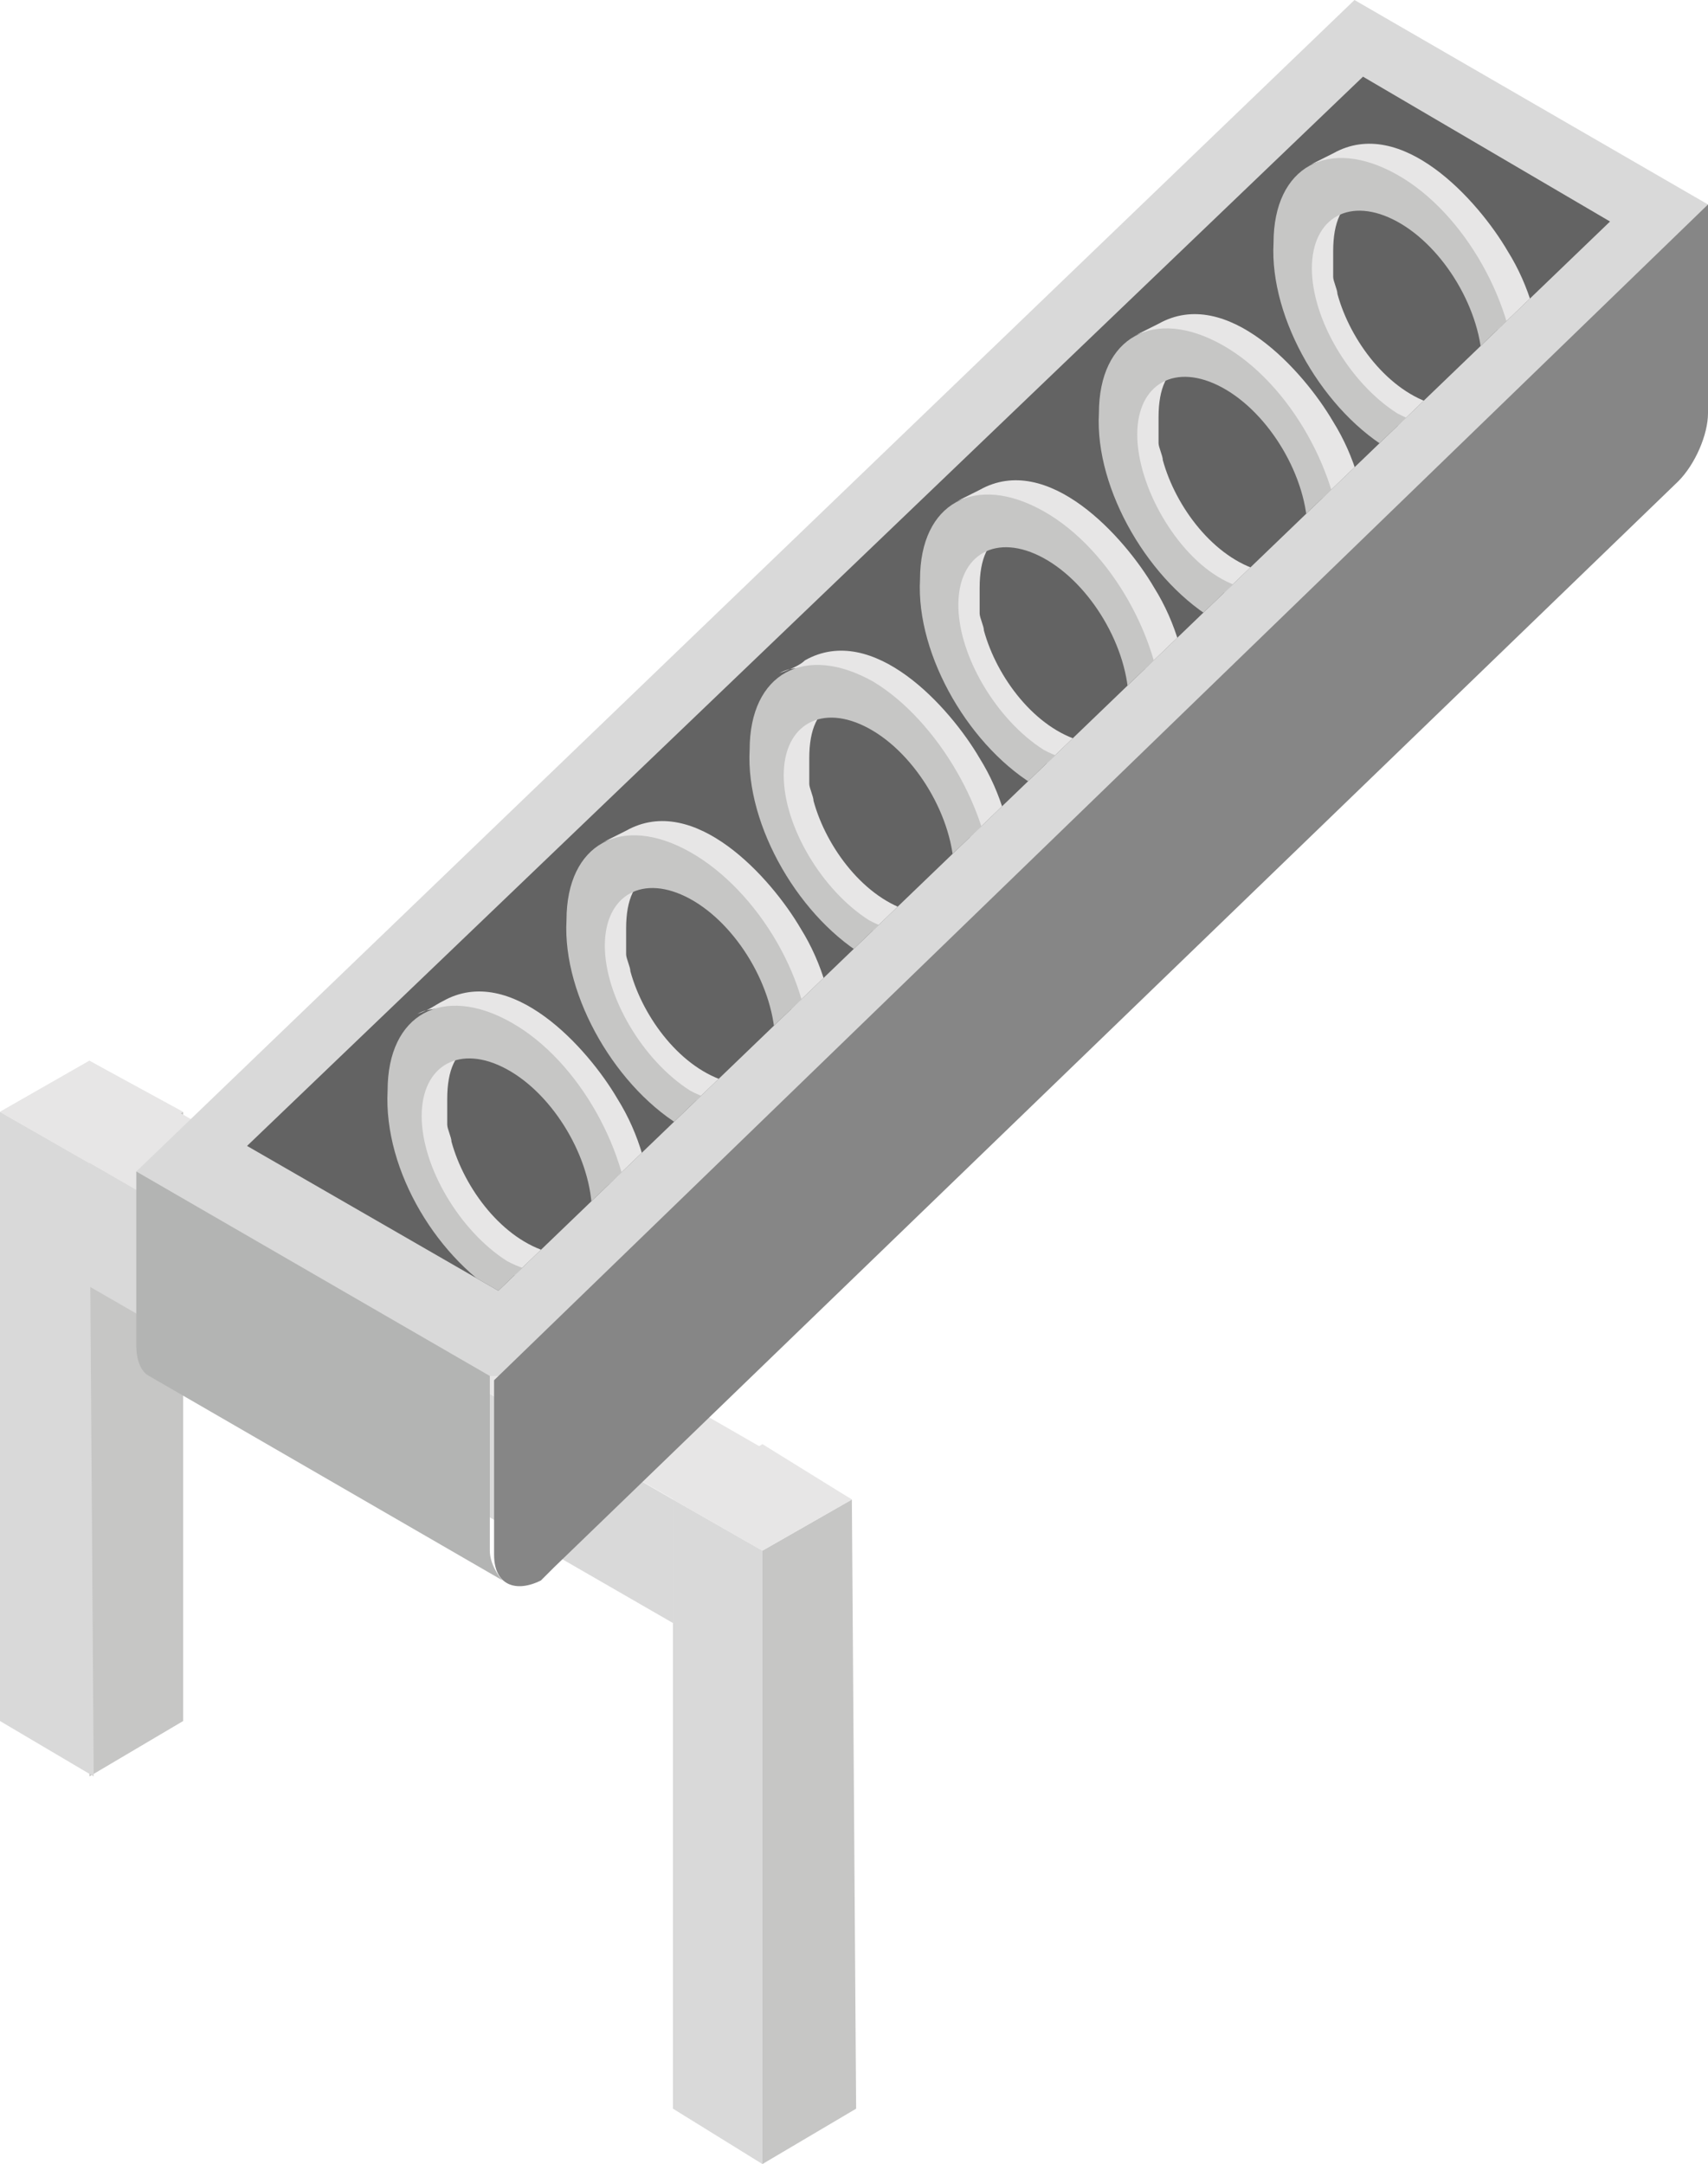 <?xml version="1.0" encoding="utf-8"?>
<!-- Generator: Adobe Illustrator 23.0.4, SVG Export Plug-In . SVG Version: 6.00 Build 0)  -->
<svg version="1.1" id="Capa_1" xmlns="http://www.w3.org/2000/svg" xmlns:xlink="http://www.w3.org/1999/xlink" x="0px" y="0px"
	 viewBox="0 0 40.1 50.8" style="enable-background:new 0 0 40.1 50.8;" xml:space="preserve">
<style type="text/css">
	.st0{fill:#C6C6C5;}
	.st1{fill:#D9D9D9;}
	.st2{fill:#E7E6E6;}
	.st3{fill:#88D39C;}
	.st4{fill:#035426;}
	.st5{clip-path:url(#SVGID_2_);}
	.st6{enable-background:new    ;}
	.st7{fill:#31AA59;}
	.st8{fill:#6ABA82;}
	.st9{fill:#CC5261;}
	.st10{fill:#5B1016;}
	.st11{clip-path:url(#SVGID_4_);}
	.st12{fill:#751518;}
	.st13{fill:#BD1622;}
	.st14{fill:#636363;}
	.st15{clip-path:url(#SVGID_6_);}
	.st16{fill:#868686;}
	.st17{fill:#B3B4B3;}
	.st18{fill:#BFC9E8;}
	.st19{fill:#264B8C;}
	.st20{clip-path:url(#SVGID_8_);}
	.st21{fill:#3458A3;}
	.st22{fill:#9FABD8;}
</style>
<g>
	<g>
		<g>
			<polygon class="st0" points="20.1,49.5 20,35.2 17.9,36.4 17.9,50.8 			"/>
			<polygon class="st1" points="15.8,49.5 15.8,35.2 17.9,36.4 17.9,50.8 			"/>
			<polygon class="st2" points="17.9,33.9 20,35.2 17.9,36.4 15.8,35.2 			"/>
		</g>
		<g>
			<polygon class="st0" points="4.3,40.4 4.3,26.1 2.1,27.3 2.1,41.7 			"/>
			<polygon class="st1" points="0,40.4 0,26.1 2.1,27.3 2.2,41.7 			"/>
			<polygon class="st2" points="2.1,24.9 4.3,26.1 2.1,27.3 0,26.1 			"/>
		</g>
		<polygon class="st2" points="17.9,36.4 0,26.1 2.1,24.9 20,35.2 		"/>
		<polygon class="st1" points="15.8,35.2 15.8,38.1 2.1,30.2 2.1,27.3 		"/>
	</g>
	<g>
		<polygon class="st1" points="11.5,32.3 10.1,32.7 4.4,29.4 3.2,27.5 31.8,0 40.1,4.8 39,7.7 13.4,32.3 		"/>
	</g>
	<g>
		<polygon class="st14" points="11.7,30.3 5.8,26.9 32,1.8 37.8,5.2 		"/>
	</g>
	<g>
		<defs>
			<polygon id="SVGID_5_" points="11.7,30.3 5.8,26.9 32,1.8 37.8,5.2 			"/>
		</defs>
		<clipPath id="SVGID_2_">
			<use xlink:href="#SVGID_5_"  style="overflow:visible;"/>
		</clipPath>
		<g class="st5">
			<g>
				<g class="st6">
					<path class="st2" d="M26.5,10.5c0-0.1,0-0.3,0-0.4c0-0.6,0.3-1.3,0.6-1.5l0.7-0.1c-0.4,0.2-0.6,0.6-0.6,1.3c0,0.1,0,0.3,0,0.5
						c0,0,0,0,0,0.1c0,0.1,0.1,0.3,0.1,0.4c0,0,0,0,0,0c0.3,1.1,1.2,2.3,2.3,2.6c0.1,0,0.2,0.1,0.3,0.1c0,0,0,0,0,0
						c0.1,0,0.2,0,0.3,0c0,0,0,0,0,0c0.1,0,0.2-0.1,0.3-0.1c0,0-0.4,0.5-0.4,0.5c-0.1,0.1-0.6,0.2-0.7,0.2
						C28,14,26.7,11.8,26.5,10.5z"/>
					<path class="st2" d="M27.2,7.6c1.6-0.9,3.4,1.1,4.1,2.3c0.5,0.8,0.8,1.8,0.8,2.8c0,1.1-0.5,1.6-1.4,2.1c1-0.7,0.5-3.3-0.2-4.5
						c-0.7-1.2-2.8-3-3.9-2.4C26.8,7.8,27,7.7,27.2,7.6z"/>
					<g>
						<path class="st0" d="M31.5,13c0,1.8-1.3,2.5-2.9,1.6c-1.6-0.9-2.9-3.1-2.8-4.9c0-1.8,1.3-2.5,2.9-1.6
							C30.3,9,31.5,11.2,31.5,13z M28.7,13.6c1.1,0.6,2,0.1,2-1.1c0-1.3-0.9-2.8-2-3.4c-1.1-0.6-2-0.1-2,1.1
							C26.7,11.4,27.6,13,28.7,13.6"/>
					</g>
				</g>
			</g>
			<g>
				<g class="st6">
					<path class="st2" d="M30.6,6.6c0-0.1,0-0.3,0-0.4c0-0.6,0.3-1.3,0.6-1.5l0.7-0.1c-0.4,0.2-0.6,0.6-0.6,1.3c0,0.1,0,0.3,0,0.5
						c0,0,0,0,0,0.1c0,0.1,0.1,0.3,0.1,0.4c0,0,0,0,0,0c0.3,1.1,1.2,2.3,2.3,2.6c0.1,0,0.2,0.1,0.3,0.1c0,0,0,0,0,0
						c0.1,0,0.2,0,0.3,0c0,0,0,0,0,0c0.1,0,0.2-0.1,0.3-0.1c0,0-0.4,0.5-0.4,0.5c-0.1,0.1-0.6,0.2-0.7,0.2
						C32.1,10.1,30.8,7.9,30.6,6.6z"/>
					<path class="st2" d="M31.3,3.6c1.6-0.9,3.4,1.1,4.1,2.3c0.5,0.8,0.8,1.8,0.8,2.8c0,1.1-0.5,1.6-1.4,2.1c1-0.7,0.5-3.3-0.2-4.5
						c-0.7-1.2-2.8-3-3.9-2.4C30.9,3.8,31.1,3.7,31.3,3.6z"/>
					<g>
						<path class="st0" d="M35.6,9c0,1.8-1.3,2.5-2.9,1.6c-1.6-0.9-2.9-3.1-2.8-4.9c0-1.8,1.3-2.5,2.9-1.6C34.4,5,35.6,7.2,35.6,9z
							 M32.8,9.7c1.1,0.6,2,0.1,2-1.1c0-1.3-0.9-2.8-2-3.4c-1.1-0.6-2-0.1-2,1.1C30.8,7.5,31.7,9,32.8,9.7"/>
					</g>
				</g>
			</g>
			<g>
				<g class="st6">
					<path class="st2" d="M22.3,14.5c0-0.1,0-0.3,0-0.4c0-0.6,0.3-1.3,0.6-1.5l0.7-0.1c-0.4,0.2-0.6,0.6-0.6,1.3c0,0.1,0,0.3,0,0.5
						c0,0,0,0,0,0.1c0,0.1,0.1,0.3,0.1,0.4c0,0,0,0,0,0c0.3,1.1,1.2,2.3,2.3,2.6c0.1,0,0.2,0.1,0.3,0.1c0,0,0,0,0,0
						c0.1,0,0.2,0,0.3,0c0,0,0,0,0,0c0.1,0,0.2-0.1,0.3-0.1c0,0-0.4,0.5-0.4,0.5c-0.1,0.1-0.6,0.2-0.7,0.2
						C23.8,18,22.5,15.8,22.3,14.5z"/>
					<path class="st2" d="M23,11.5c1.6-0.9,3.4,1.1,4.1,2.3c0.5,0.8,0.8,1.8,0.8,2.8c0,1.1-0.5,1.6-1.4,2.1c1-0.7,0.5-3.3-0.2-4.5
						c-0.7-1.2-2.8-3-3.9-2.4C22.6,11.7,22.8,11.6,23,11.5z"/>
					<g>
						<path class="st0" d="M27.3,16.9c0,1.8-1.3,2.5-2.9,1.6c-1.6-0.9-2.9-3.1-2.8-4.9c0-1.8,1.3-2.5,2.9-1.6
							C26.1,12.9,27.3,15.1,27.3,16.9z M24.5,17.6c1.1,0.6,2,0.1,2-1.1c0-1.3-0.9-2.8-2-3.4c-1.1-0.6-2-0.1-2,1.1
							C22.5,15.4,23.4,16.9,24.5,17.6"/>
					</g>
				</g>
			</g>
			<g>
				<g class="st6">
					<path class="st2" d="M18.3,18.5c0-0.1,0-0.3,0-0.4c0-0.6,0.3-1.3,0.6-1.5l0.7-0.1c-0.4,0.2-0.6,0.6-0.6,1.3c0,0.1,0,0.3,0,0.5
						c0,0,0,0,0,0.1c0,0.1,0.1,0.3,0.1,0.4c0,0,0,0,0,0c0.3,1.1,1.2,2.3,2.3,2.6c0.1,0,0.2,0.1,0.3,0.1c0,0,0,0,0,0
						c0.1,0,0.2,0,0.3,0c0,0,0,0,0,0c0.1,0,0.2-0.1,0.3-0.1c0,0-0.4,0.5-0.4,0.5c-0.1,0.1-0.6,0.2-0.7,0.2
						C19.8,21.9,18.5,19.8,18.3,18.5z"/>
					<path class="st2" d="M18.9,15.5c1.6-0.9,3.4,1.1,4.1,2.3c0.5,0.8,0.8,1.8,0.8,2.8c0,1.1-0.5,1.6-1.4,2.1c1-0.7,0.5-3.3-0.2-4.5
						c-0.7-1.2-2.8-3-3.9-2.4C18.6,15.7,18.8,15.6,18.9,15.5z"/>
					<g>
						<path class="st0" d="M23.3,20.9c0,1.8-1.3,2.5-2.9,1.6c-1.6-0.9-2.9-3.1-2.8-4.9c0-1.8,1.3-2.5,2.9-1.6
							C22,16.9,23.3,19.1,23.3,20.9z M20.4,21.6c1.1,0.6,2,0.1,2-1.1c0-1.3-0.9-2.8-2-3.4c-1.1-0.6-2-0.1-2,1.1
							C18.4,19.4,19.3,20.9,20.4,21.6"/>
					</g>
				</g>
			</g>
			<g>
				<g class="st6">
					<path class="st2" d="M14,22.5c0-0.1,0-0.3,0-0.4c0-0.6,0.3-1.3,0.6-1.5l0.7-0.1c-0.4,0.2-0.6,0.6-0.6,1.3c0,0.1,0,0.3,0,0.5
						c0,0,0,0,0,0.1c0,0.1,0.1,0.3,0.1,0.4c0,0,0,0,0,0c0.3,1.1,1.2,2.3,2.3,2.6c0.1,0,0.2,0.1,0.3,0.1c0,0,0,0,0,0
						c0.1,0,0.2,0,0.3,0c0,0,0,0,0,0c0.1,0,0.2-0.1,0.3-0.1c0,0-0.4,0.5-0.4,0.5C17.6,25.9,17.1,26,17,26
						C15.5,25.9,14.2,23.8,14,22.5z"/>
					<path class="st2" d="M14.7,19.5c1.6-0.9,3.4,1.1,4.1,2.3c0.5,0.8,0.8,1.8,0.8,2.8c0,1.1-0.5,1.6-1.4,2.1c1-0.7,0.5-3.3-0.2-4.5
						c-0.7-1.2-2.8-3-3.9-2.4C14.3,19.7,14.5,19.6,14.7,19.5z"/>
					<g>
						<path class="st0" d="M19,24.9c0,1.8-1.3,2.5-2.9,1.6c-1.6-0.9-2.9-3.1-2.8-4.9c0-1.8,1.3-2.5,2.9-1.6
							C17.8,20.9,19.1,23.1,19,24.9z M16.2,25.6c1.1,0.6,2,0.1,2-1.1c0-1.3-0.9-2.8-2-3.4c-1.1-0.6-2-0.1-2,1.1
							C14.2,23.4,15.1,24.9,16.2,25.6"/>
					</g>
				</g>
			</g>
			<g>
				<g class="st6">
					<path class="st2" d="M9.8,26.5c0-0.1,0-0.3,0-0.4c0-0.6,0.3-1.3,0.6-1.5l0.7-0.1c-0.4,0.2-0.6,0.6-0.6,1.3c0,0.1,0,0.3,0,0.5
						c0,0,0,0,0,0.1c0,0.1,0.1,0.3,0.1,0.4c0,0,0,0,0,0c0.3,1.1,1.2,2.3,2.3,2.6c0.1,0,0.2,0.1,0.3,0.1c0,0,0,0,0,0
						c0.1,0,0.2,0,0.3,0c0,0,0,0,0,0c0.1,0,0.2-0.1,0.3-0.1c0,0-0.4,0.5-0.4,0.5c-0.1,0.1-0.6,0.2-0.7,0.2
						C11.3,30,9.9,27.8,9.8,26.5z"/>
					<path class="st2" d="M10.4,23.5c1.6-0.9,3.4,1.1,4.1,2.3c0.5,0.8,0.8,1.8,0.8,2.8c0,1.1-0.5,1.6-1.4,2.1c1-0.7,0.5-3.3-0.2-4.5
						c-0.7-1.2-2.8-3-3.9-2.4C10.1,23.7,10.2,23.6,10.4,23.5z"/>
					<g>
						<path class="st0" d="M14.8,28.9c0,1.8-1.3,2.5-2.9,1.6S9,27.5,9.1,25.6c0-1.8,1.3-2.5,2.9-1.6S14.8,27.1,14.8,28.9z
							 M11.9,29.6c1.1,0.6,2,0.1,2-1.1c0-1.3-0.9-2.8-2-3.4c-1.1-0.6-2-0.1-2,1.1C9.9,27.4,10.8,28.9,11.9,29.6"/>
					</g>
				</g>
			</g>
		</g>
	</g>
	<g>
		<path class="st16" d="M40.1,4.8l0,4.9c0,0.5-0.3,1.2-0.7,1.6L13,36.8c-0.1,0.1-0.2,0.2-0.3,0.3c-0.6,0.3-1.1,0.1-1.1-0.6l0-4.1
			L40.1,4.8z"/>
	</g>
	<path class="st17" d="M11.5,36.4l0-4.1l-8.3-4.8l0,4.1c0,0.3,0.1,0.6,0.3,0.7l8.3,4.8C11.7,37,11.5,36.7,11.5,36.4z"/>
</g>
</svg>
